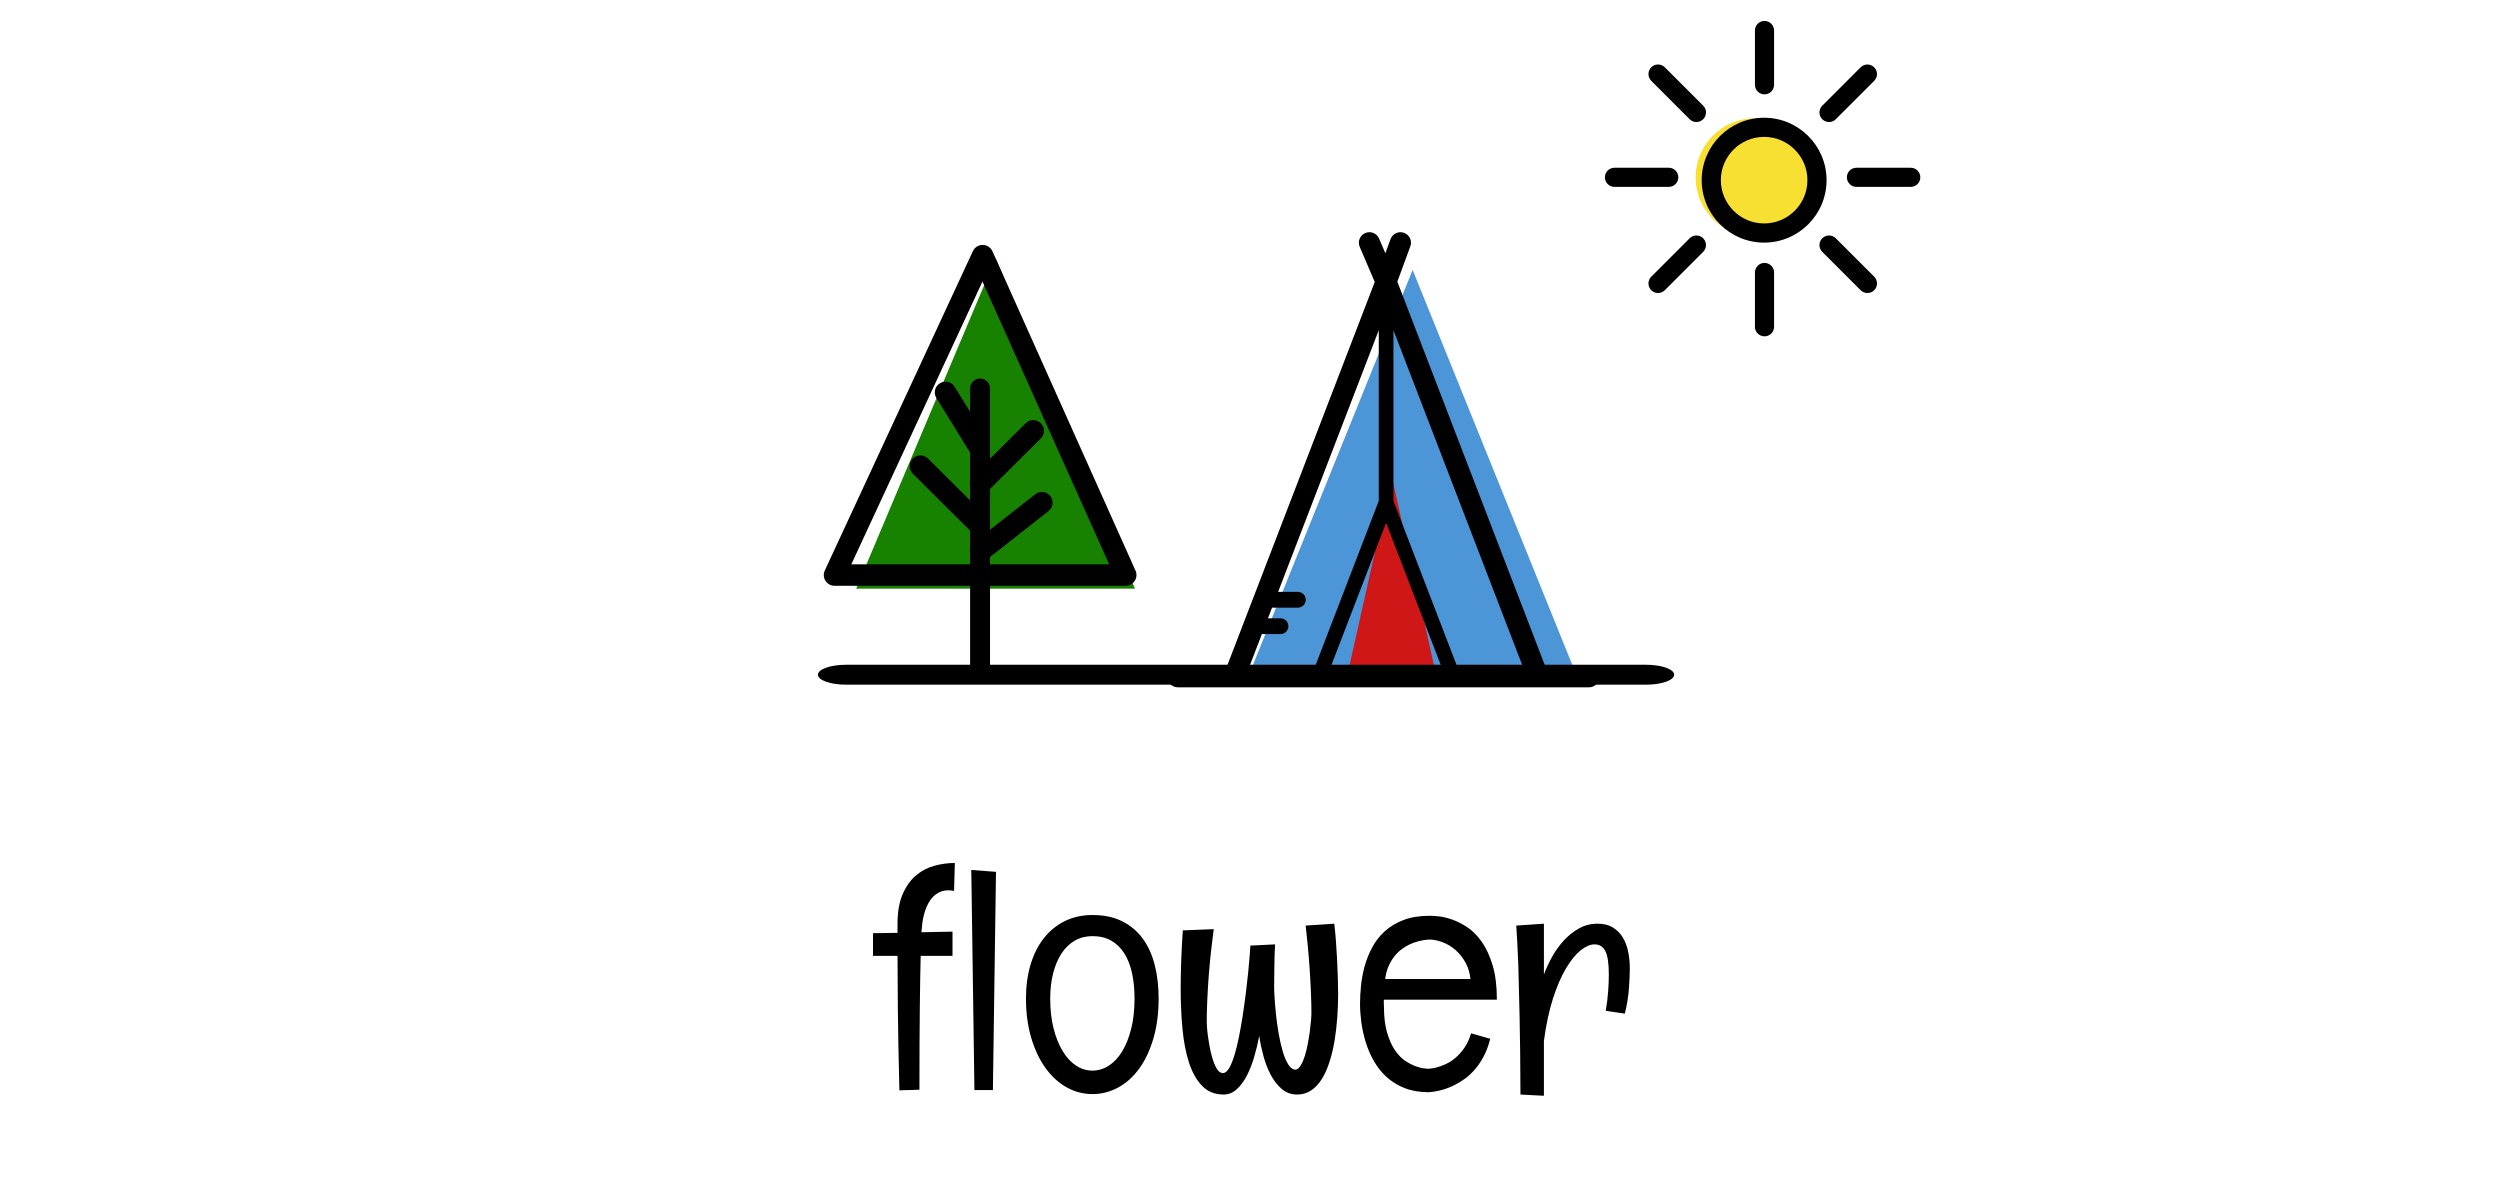 <svg class="thumb" width="393" height="189" viewBox="0,0,393,189" xmlns="http://www.w3.org/2000/svg" xmlns:inkscape="http://www.inkscape.org/namespaces/inkscape" xmlns:sodipodi="http://sodipodi.sourceforge.net/DTD/sodipodi-0.dtd" xmlns:xlink="http://www.w3.org/1999/xlink" xmlns:ns1="http://www.inkscape.org/namespaces/inkscape" xmlns:sketch="http://www.bohemiancoding.com/sketch/ns"><defs></defs><g><g transform="matrix(0.287,0,0,0.41,195.377,40.383)"><svg width="185.988" height="162.359" viewBox="-4.609,3,185.988,162.359" class="thumb"><defs><linearGradient x1="0" y1="0.5" x2="1" y2="0.5" id="linearGradientSkdh461g53e"><stop offset="0%" stop-color="#4c96d7"></stop><stop offset="100%" stop-color="#4c96d7"></stop></linearGradient></defs><g><polygon points="88.385,8 0.391,160.359 176.379,160.359 " fill="url('#linearGradientSkdh461g53e')"></polygon></g></svg></g><g transform="matrix(0.081,0,0,0.209,211.254,73.891)"><svg width="185.988" height="162.359" viewBox="-4.609,3,185.988,162.359" class="thumb"><defs><linearGradient x1="0" y1="0.5" x2="1" y2="0.5" id="linearGradientSkdh461g53k"><stop offset="0%" stop-color="#cf1717"></stop><stop offset="100%" stop-color="#cf1717"></stop></linearGradient></defs><g><polygon points="88.385,8 0.391,160.359 176.379,160.359 " fill="url('#linearGradientSkdh461g53k')"></polygon></g></svg></g><g transform="matrix(0.249,0,0,0.341,133.35,38.877)"><svg width="185.988" height="162.359" viewBox="-4.609,3,185.988,162.359" class="thumb"><defs><linearGradient x1="0" y1="0.5" x2="1" y2="0.5" id="linearGradientSkdh461g53q"><stop offset="0%" stop-color="#168200"></stop><stop offset="100%" stop-color="#168200"></stop></linearGradient></defs><g><polygon points="88.385,8 0.391,160.359 176.379,160.359 " fill="url('#linearGradientSkdh461g53q')"></polygon></g></svg></g><g transform="matrix(0.105,0,0,0.105,266.017,18.07)"><svg width="187.034" height="186.77" viewBox="-5.132,-5,187.034,186.77" class="thumb"><defs><linearGradient x1="0" y1="0.5" x2="1" y2="0.5" id="linearGradientSkdh461g53w"><stop offset="0%" stop-color="#f7e031"></stop><stop offset="100%" stop-color="#f7e031"></stop></linearGradient></defs><g><circle cx="88.385" cy="88.385" r="88.385" fill="url('#linearGradientSkdh461g53w')"></circle></g></svg></g><g transform="matrix(0.5,0,0,0.5,45.25,116)"><svg width="303.5" height="208" style="overflow: visible;"><defs><linearGradient x1="0" y1="0.5" x2="1" y2="0.5" id="linearGradientSkdh461g5jn"><stop offset="0%" stop-color="#000000"></stop><stop offset="100%" stop-color="#000000"></stop></linearGradient></defs><g><path d="M-93.8-71.68L-94.04-62.89Q-94.48-62.99 -94.92-63.04Q-95.36-63.09 -95.8-63.09L-95.8-63.09Q-97.31-63.09 -98.49-62.55Q-99.66-62.01 -100.54-61.16Q-101.42-60.3 -102.03-59.2Q-102.64-58.11 -103.03-56.98L-103.03-56.98Q-104-54.3 -104.2-50.88L-104.2-50.88Q-104.25-50.73 -104.25-50.59L-104.25-50.59Q-104.3-50.39 -104.3-49.9L-104.3-49.9L-94.53-50.1L-94.53-42.48L-104.54-42.48Q-104.69-36.67 -104.81-26.32Q-104.93-15.97 -104.93-0.39L-104.93-0.39L-111.23-0.2Q-111.62-15.63 -111.72-25.98Q-111.82-36.33 -111.82-42.48L-111.82-42.48L-119.53-42.48L-119.53-49.61L-111.82-49.71L-111.82-52.49Q-111.82-58.15 -110.21-61.87Q-108.59-65.58 -106.03-67.75Q-103.47-69.92 -100.24-70.8Q-97.02-71.68 -93.8-71.68L-93.8-71.68ZM-88.623-69.48L-80.863-68.9L-81.833-0.29L-87.643-0.29L-88.623-69.48ZM-29.733-29.1L-29.733-29.1Q-29.733-22.07 -31.373-16.5Q-33.003-10.94 -35.813-7.06Q-38.623-3.17 -42.433-1.1Q-46.243 0.98 -50.533 0.98L-50.533 0.98Q-54.883 0.98 -58.693-1.17Q-62.503-3.32 -65.333-7.28Q-68.163-11.23 -69.803-16.77Q-71.433-22.31 -71.433-29.1L-71.433-29.1Q-71.433-34.91 -69.993-39.72Q-68.553-44.53 -65.843-48Q-63.133-51.46 -59.253-53.39Q-55.373-55.32 -50.533-55.32L-50.533-55.32Q-45.163-55.32 -41.263-53.39Q-37.353-51.46 -34.793-48Q-32.223-44.53 -30.983-39.72Q-29.733-34.91 -29.733-29.1ZM-37.303-29L-37.303-29Q-37.303-33.4 -38.083-37.01Q-38.863-40.63 -40.503-43.24Q-42.143-45.85 -44.633-47.27Q-47.123-48.68 -50.533-48.68L-50.533-48.68Q-53.613-48.68 -56.083-47.27Q-58.543-45.85 -60.253-43.24Q-61.963-40.63 -62.893-37.01Q-63.813-33.4 -63.813-29L-63.813-29Q-63.813-23.88 -62.773-19.73Q-61.723-15.58 -59.933-12.6Q-58.153-9.62 -55.733-8.01Q-53.323-6.4 -50.533-6.4L-50.533-6.4Q-47.803-6.4 -45.383-7.96Q-42.973-9.52 -41.183-12.45Q-39.403-15.38 -38.353-19.56Q-37.303-23.73 -37.303-29ZM 26.71-30.52L 26.71-30.52Q 26.71-26.86  26.44-23.1Q 26.17-19.34  25.59-15.82Q 25-12.3  24.02-9.23Q 23.05-6.15  21.63-3.83Q 20.21-1.51  18.26-0.2Q 16.31 1.12  13.82 1.12L 13.82 1.12Q 11.03 1.12  8.98-0.63Q 6.93-2.39  5.52-5.08Q 4.1-7.76  3.22-11.01Q 2.34-14.26  1.9-17.29L 1.9-17.29Q 1.27-13.92  0.29-10.62Q-0.68-7.32 -2.05-4.71Q-3.42-2.1 -5.22-0.49Q-7.03 1.12 -9.28 1.12L-9.28 1.12Q-13.43 1.12 -16.06-1.61Q-18.7-4.35 -20.19-8.96Q-21.68-13.57 -22.24-19.63Q-22.8-25.68 -22.8-32.32L-22.8-32.32Q-22.8-34.23 -22.75-36.6Q-22.71-38.96 -22.61-41.43Q-22.51-43.9 -22.39-46.26Q-22.27-48.63 -22.12-50.49L-22.12-50.49L-12.4-50.88Q-12.84-47.61 -13.26-43.87Q-13.67-40.14 -13.97-36.28Q-14.26-32.42 -14.43-28.66Q-14.6-24.9 -14.6-21.58L-14.6-21.58Q-14.6-20.95 -14.48-19.53Q-14.36-18.12 -14.09-16.33Q-13.82-14.55 -13.43-12.67Q-13.04-10.79 -12.48-9.2Q-11.91-7.62 -11.18-6.62Q-10.45-5.62 -9.52-5.62L-9.52-5.62Q-8.5-5.62 -7.59-7.13Q-6.69-8.64 -5.91-11.18Q-5.13-13.72 -4.47-17.02Q-3.81-20.31 -3.27-23.83Q-2.73-27.34 -2.3-30.86Q-1.86-34.38 -1.56-37.38Q-1.27-40.38 -1.1-42.58Q-0.93-44.78 -0.88-45.7L-0.88-45.7L 6.88-46.09Q 6.79-44.78  6.74-42.97Q 6.69-41.16  6.66-39.28Q 6.64-37.4  6.62-35.62Q 6.59-33.84  6.59-32.52L 6.59-32.52Q 6.59-31.49  6.74-29.17Q 6.88-26.86  7.18-24Q 7.47-21.14  8.01-18.07Q 8.54-14.99  9.28-12.48Q 10.01-9.96  11.03-8.33Q 12.06-6.69  13.38-6.69L 13.38-6.69Q 14.26-6.88  14.99-8.11Q 15.72-9.33  16.26-11.08Q 16.8-12.84  17.19-14.92Q 17.58-16.99  17.82-18.87Q 18.07-20.75  18.19-22.22Q 18.31-23.68  18.31-24.22L 18.31-24.22Q 18.31-27.34  18.16-30.91Q 18.02-34.47  17.77-38.13Q 17.53-41.8  17.19-45.36Q 16.85-48.93  16.5-52L 16.5-52L 25.49-52.59Q 25.78-50.24  26-47.39Q 26.22-44.53  26.37-41.58Q 26.51-38.62  26.61-35.77Q 26.71-32.91  26.71-30.52ZM 76.616-28.71L 41.116-28.71Q 41.016-28.17  41.066-27.66Q 41.116-27.15  41.116-26.61L 41.116-26.61Q 41.116-21.73  42.086-18.38Q 43.066-15.04  44.556-12.84Q 46.046-10.64  47.826-9.47Q 49.606-8.3  51.176-7.74Q 52.736-7.18  53.856-7.08Q 54.976-6.98  55.226-6.98L 55.226-6.98Q 55.176-6.98  55.906-7.06Q 56.636-7.13  57.836-7.45Q 59.036-7.76  60.546-8.45Q 62.056-9.13  63.546-10.38Q 65.036-11.62  66.356-13.5Q 67.676-15.38  68.506-18.12L 68.506-18.12L 74.516-16.41Q 73.776-13.38  72.556-11.04Q 71.336-8.69  69.846-6.93Q 68.356-5.18  66.676-3.93Q 64.986-2.69  63.376-1.9L 63.376-1.9Q 59.566 0.05  55.226 0.39L 55.226 0.39Q 50.926 0.39  47.636-0.9Q 44.336-2.2  41.946-4.39Q 39.546-6.59  37.936-9.42Q 36.326-12.26  35.376-15.36Q 34.426-18.46  34.006-21.56Q 33.596-24.66  33.596-27.39L 33.596-27.39Q 33.596-29.93  33.886-32.96Q 34.176-35.99  35.006-39.06Q 35.836-42.14  37.356-45.02Q 38.866-47.9  41.306-50.15Q 43.746-52.39  47.246-53.74Q 50.736-55.08  55.516-55.08L 55.516-55.08Q 56.346-55.08  58.226-54.91Q 60.106-54.74  62.456-53.93Q 64.796-53.13  67.286-51.49Q 69.776-49.85  71.846-46.92Q 73.926-43.99  75.266-39.55Q 76.616-35.11  76.616-28.71L 76.616-28.71ZM 55.226-47.61L 55.226-47.61Q 51.856-47.36  49.026-46L 49.026-46Q 47.806-45.41  46.606-44.51Q 45.406-43.6  44.386-42.31Q 43.356-41.02  42.576-39.26Q 41.796-37.5  41.506-35.21L 41.506-35.21L 68.306-35.21Q 68.016-38.09  66.746-40.38Q 65.476-42.68  63.646-44.29Q 61.816-45.9  59.596-46.75Q 57.376-47.61  55.226-47.61ZM 108.303-52.59L 108.303-52.59Q 111.133-52.59  113.063-51.42Q 114.993-50.24  116.183-48.29Q 117.383-46.34  117.893-43.77Q 118.413-41.21  118.413-38.48L 118.413-38.48Q 118.413-35.79  118.113-32.01Q 117.823-28.22  116.843-24.32L 116.843-24.32L 110.843-25.2Q 111.423-28.66  111.623-31.57Q 111.813-34.47  111.813-36.62L 111.813-36.62Q 111.813-41.85  110.723-43.97Q 109.623-46.09  107.323-46.09L 107.323-46.09Q 105.323-46.09  102.983-44.24Q 100.633-42.38  98.393-38.62Q 96.143-34.86  94.283-29.15Q 92.433-23.44  91.403-15.72L 91.403-15.72L 91.403 1.51L 84.033 1.12Q 83.983-13.09  83.763-23.17Q 83.543-33.25  83.353-39.65L 83.353-39.65Q 83.053-47.17  82.713-52L 82.713-52L 91.403-52.59L 91.403-36.62Q 92.383-39.26  93.923-42.07Q 95.463-44.87  97.583-47.22Q 99.703-49.56  102.373-51.07Q 105.033-52.59  108.303-52.59Z" data-textpath="flower" data-text-anchor="middle" data-font-size="100" data-letterspacing="0" data-side="left" data-offset="0" data-dx="0" data-dy="111" data-xmlspace="preserve" data-href="" data-font="Englebert" data-font-src="/Content/clientfonts/englebert.woff" data-font-scale="contain" transform="translate(303.5,111)" data-x="303.5" data-y="0" fill="url('#linearGradientSkdh461g5jn')"></path></g></svg></g><g transform="matrix(1,0,0,1,178.5,31.5)"><svg width="77.954" height="81.545" viewBox="10.14,13.098,77.954,81.545"><defs><linearGradient x1="0" y1="0.5" x2="1" y2="0.5" id="linearGradientSkdh461g546"><stop offset="0%" stop-color="#000000"></stop><stop offset="100%" stop-color="#000000"></stop></linearGradient></defs><g><path d="M81.44,86.337h-6.885L51.302,25.878l2.044-5.557c0.313-0.856-0.128-1.807-0.986-2.122      c-0.851-0.313-1.809,0.125-2.122,0.981l-0.82,2.23l-0.988-2.31c-0.359-0.837-1.333-1.228-2.17-0.869      c-0.841,0.359-1.231,1.331-0.872,2.17l2.363,5.524l-23.233,60.41h-7.724c-0.915,0-1.654,0.74-1.654,1.654      s0.739,1.654,1.654,1.654h8.862h12.092h27.648h8.022h8.022c0.915,0,1.654-0.74,1.654-1.654S82.355,86.337,81.44,86.337z       M40.865,86.337l8.671-22.548l8.671,22.548H40.865z M28.062,86.337l1.947-5.061h2.927c0.684,0,1.239-0.554,1.239-1.238      c0-0.687-0.556-1.24-1.239-1.24h-1.974l0.642-1.675h4.064c0.685,0,1.239-0.557,1.239-1.242c0-0.684-0.555-1.238-1.239-1.238      H32.56l15.821-41.136v26.836L38.38,86.337h-0.633H28.062z M65.396,86.337h-4.703L50.691,60.343V33.507l20.319,52.83H65.396z" fill="url('#linearGradientSkdh461g546')"></path></g></svg></g><g transform="matrix(0.507,0,0,0.507,273.34,0.756)"><svg width="15.939" height="32.768" viewBox="41.031,-5,15.939,32.768"><defs><linearGradient x1="0" y1="0.5" x2="1" y2="0.5" id="linearGradientSkdh461g54c"><stop offset="0%" stop-color="#000000"></stop><stop offset="100%" stop-color="#000000"></stop></linearGradient></defs><g><path fill="url('#linearGradientSkdh461g54c')" d="M49.001,22.768c-1.641,0-2.97-1.329-2.97-2.97V2.97c0-1.64,1.329-2.97,2.97-2.97  c1.64,0,2.969,1.33,2.969,2.97v16.829C51.97,21.439,50.641,22.768,49.001,22.768z"></path></g></svg></g><g transform="matrix(0.507,0,0,0.507,273.34,38.795)"><svg width="15.939" height="32.767" viewBox="41.031,70.233,15.939,32.767"><defs><linearGradient x1="0" y1="0.5" x2="1" y2="0.5" id="linearGradientSkdh461g54i"><stop offset="0%" stop-color="#000000"></stop><stop offset="100%" stop-color="#000000"></stop></linearGradient></defs><g><path fill="url('#linearGradientSkdh461g54i')" d="M49.001,98c-1.641,0-2.97-1.329-2.97-2.97V78.203c0-1.64,1.329-2.97,2.97-2.97c1.64,0,2.969,1.33,2.969,2.97  v16.828C51.97,96.671,50.641,98,49.001,98z"></path></g></svg></g><g transform="matrix(0.507,0,0,0.507,287.795,23.833)"><svg width="32.769" height="15.939" viewBox="70.233,41.029,32.769,15.939"><defs><linearGradient x1="0" y1="0.5" x2="1" y2="0.5" id="linearGradientSkdh461g54o"><stop offset="0%" stop-color="#000000"></stop><stop offset="100%" stop-color="#000000"></stop></linearGradient></defs><g><path fill="url('#linearGradientSkdh461g54o')" d="M95.032,51.968H78.203c-1.64,0-2.97-1.328-2.97-2.969c0-1.64,1.33-2.97,2.97-2.97h16.829  c1.64,0,2.97,1.33,2.97,2.97C98.001,50.64,96.671,51.968,95.032,51.968z"></path></g></svg></g><g transform="matrix(0.507,0,0,0.507,249.756,23.833)"><svg width="32.768" height="15.938" viewBox="-5,41.03,32.768,15.938"><defs><linearGradient x1="0" y1="0.5" x2="1" y2="0.5" id="linearGradientSkdh461g54u"><stop offset="0%" stop-color="#000000"></stop><stop offset="100%" stop-color="#000000"></stop></linearGradient></defs><g><path fill="url('#linearGradientSkdh461g54u')" d="M19.798,51.968H2.969C1.329,51.968,0,50.64,0,49c0-1.64,1.329-2.97,2.969-2.97h16.829  c1.64,0,2.97,1.33,2.97,2.97C22.768,50.64,21.438,51.968,19.798,51.968z"></path></g></svg></g><g transform="matrix(0.507,0,0,0.507,283.484,34.484)"><svg width="27.839" height="27.837" viewBox="61.68,61.682,27.839,27.837"><defs><linearGradient x1="0" y1="0.5" x2="1" y2="0.5" id="linearGradientSkdh461g550"><stop offset="0%" stop-color="#000000"></stop><stop offset="100%" stop-color="#000000"></stop></linearGradient></defs><g><path fill="url('#linearGradientSkdh461g550')" d="M81.549,84.519c-0.76,0-1.52-0.29-2.1-0.87L67.55,71.75c-1.16-1.16-1.16-3.039,0-4.198  c1.159-1.16,3.039-1.16,4.199,0L83.649,79.45c1.16,1.16,1.16,3.04,0,4.199C83.07,84.229,82.309,84.519,81.549,84.519z"></path></g></svg></g><g transform="matrix(0.507,0,0,0.507,256.603,7.603)"><svg width="27.84" height="27.838" viewBox="8.484,8.483,27.84,27.838"><defs><linearGradient x1="0" y1="0.5" x2="1" y2="0.5" id="linearGradientSkdh461g556"><stop offset="0%" stop-color="#000000"></stop><stop offset="100%" stop-color="#000000"></stop></linearGradient></defs><g><path fill="url('#linearGradientSkdh461g556')" d="M28.353,31.321c-0.759,0-1.519-0.29-2.099-0.87l-11.9-11.899c-1.16-1.159-1.16-3.039,0-4.199  c1.16-1.16,3.04-1.16,4.2,0l11.9,11.899c1.16,1.159,1.16,3.04,0,4.2C29.873,31.031,29.113,31.321,28.353,31.321z"></path></g></svg></g><g transform="matrix(0.507,0,0,0.507,256.603,34.484)"><svg width="27.838" height="27.838" viewBox="8.484,61.683,27.838,27.838"><defs><linearGradient x1="0" y1="0.5" x2="1" y2="0.5" id="linearGradientSkdh461g55c"><stop offset="0%" stop-color="#000000"></stop><stop offset="100%" stop-color="#000000"></stop></linearGradient></defs><g><path fill="url('#linearGradientSkdh461g55c')" d="M16.454,84.521c-0.76,0-1.52-0.29-2.1-0.87c-1.16-1.159-1.16-3.039,0-4.199l11.899-11.899  c1.16-1.16,3.039-1.16,4.199,0c1.16,1.159,1.16,3.038,0,4.198l-11.899,11.9C17.975,84.231,17.214,84.521,16.454,84.521z"></path></g></svg></g><g transform="matrix(0.507,0,0,0.507,283.484,7.603)"><svg width="27.838" height="27.841" viewBox="61.682,8.483,27.838,27.841"><defs><linearGradient x1="0" y1="0.5" x2="1" y2="0.5" id="linearGradientSkdh461g55i"><stop offset="0%" stop-color="#000000"></stop><stop offset="100%" stop-color="#000000"></stop></linearGradient></defs><g><path fill="url('#linearGradientSkdh461g55i')" d="M69.652,31.324c-0.76,0-1.521-0.29-2.1-0.87c-1.16-1.159-1.16-3.041,0-4.2l11.899-11.9  c1.16-1.161,3.04-1.161,4.199,0c1.16,1.159,1.16,3.04,0,4.199l-11.899,11.9C71.171,31.034,70.412,31.324,69.652,31.324z"></path></g></svg></g><g transform="matrix(0.507,0,0,0.507,264.971,15.971)"><svg width="48.722" height="48.723" viewBox="24.64,24.639,48.722,48.723"><defs><linearGradient x1="0" y1="0.5" x2="1" y2="0.5" id="linearGradientSkdh461g55o"><stop offset="0%" stop-color="#000000"></stop><stop offset="100%" stop-color="#000000"></stop></linearGradient></defs><g><path fill="url('#linearGradientSkdh461g55o')" d="M49.001,68.362C38.326,68.362,29.64,59.676,29.64,49c0-10.675,8.686-19.361,19.361-19.361  c10.676,0,19.361,8.686,19.361,19.361C68.362,59.676,59.677,68.362,49.001,68.362z M49.001,35.579  c-7.401,0-13.422,6.02-13.422,13.421c0,7.4,6.021,13.422,13.422,13.422c7.401,0,13.421-6.021,13.421-13.422  C62.422,41.599,56.402,35.579,49.001,35.579z"></path></g></svg></g><g transform="matrix(1,0,0,1,124.5,33.5)"><svg width="59.153" height="63.584" viewBox="20.674,12.381,59.153,63.584"><defs><linearGradient x1="0" y1="0.5" x2="1" y2="0.5" id="linearGradientSkdh461g55u"><stop offset="0%" stop-color="#000000"></stop><stop offset="100%" stop-color="#000000"></stop></linearGradient></defs><g><path d="M73.138,70.965H27.361c-0.576,0-1.112-0.294-1.422-0.779s-0.351-1.096-0.108-1.618l23.282-50.209    c0.276-0.596,0.874-0.978,1.531-0.978c0.003,0,0.007,0,0.011,0c0.661,0.004,1.259,0.394,1.529,0.998l22.495,50.209    c0.234,0.522,0.188,1.127-0.124,1.607C74.244,70.675,73.71,70.965,73.138,70.965z M30.003,67.59h40.53L50.617,23.137L30.003,67.59    z" fill="url('#linearGradientSkdh461g55u')"></path></g></svg></g><g transform="matrix(1,0,0,1,147.5,54.5)"><svg width="13.132" height="57.799" viewBox="43.718,33.242,13.132,57.799"><defs><linearGradient x1="0" y1="0.5" x2="1" y2="0.5" id="linearGradientSkdh461g560"><stop offset="0%" stop-color="#000000"></stop><stop offset="100%" stop-color="#000000"></stop></linearGradient></defs><g><path d="M50.284,86.041c-0.865,0-1.566-0.701-1.566-1.566V39.808c0-0.865,0.701-1.566,1.566-1.566s1.566,0.701,1.566,1.566v44.667    C51.85,85.339,51.148,86.041,50.284,86.041z" fill="url('#linearGradientSkdh461g560')"></path></g></svg></g><g transform="matrix(1,0,0,1,138,55)"><svg width="32.469" height="38.273" viewBox="34.131,34.331,32.469,38.273"><defs><linearGradient x1="0" y1="0.5" x2="1" y2="0.5" id="linearGradientSkdh461g566"><stop offset="0%" stop-color="#000000"></stop><stop offset="100%" stop-color="#000000"></stop></linearGradient></defs><g><path d="M50.272,67.604c-0.5,0-0.996-0.222-1.329-0.646c-0.575-0.733-0.447-1.794,0.286-2.369l9.643-7.566    c0.732-0.575,1.793-0.447,2.369,0.286c0.575,0.733,0.447,1.794-0.286,2.369l-9.643,7.566    C51.004,67.486,50.637,67.604,50.272,67.604z M49.786,63.206c-0.43,0-0.86-0.164-1.19-0.491L39.629,53.8    c-0.661-0.657-0.664-1.726-0.007-2.387c0.658-0.661,1.725-0.664,2.387-0.007l8.967,8.915c0.661,0.657,0.664,1.726,0.007,2.387    C50.653,63.04,50.22,63.206,49.786,63.206z M50.271,56.988c-0.434,0-0.867-0.166-1.196-0.498    c-0.657-0.661-0.654-1.729,0.006-2.386l8.286-8.241c0.661-0.658,1.73-0.654,2.386,0.006c0.657,0.661,0.654,1.729-0.006,2.386    l-8.286,8.241C51.132,56.825,50.702,56.988,50.271,56.988z M49.899,51.012c-0.565,0-1.118-0.284-1.438-0.801l-5.129-8.306    c-0.49-0.793-0.244-1.833,0.549-2.322c0.792-0.49,1.833-0.244,2.323,0.549l5.129,8.306c0.49,0.793,0.244,1.833-0.549,2.322    C50.508,50.931,50.202,51.012,49.899,51.012z" fill="url('#linearGradientSkdh461g566')"></path></g></svg></g><g transform="matrix(0,1,-2.816,0,277.262,99.5)"><svg width="13.132" height="57.799" viewBox="43.718,33.242,13.132,57.799"><defs><linearGradient x1="0" y1="0.5" x2="1" y2="0.5" id="linearGradientSkdh461g56c"><stop offset="0%" stop-color="#000000"></stop><stop offset="100%" stop-color="#000000"></stop></linearGradient></defs><g><path d="M50.284,86.041c-0.865,0-1.566-0.701-1.566-1.566V39.808c0-0.865,0.701-1.566,1.566-1.566s1.566,0.701,1.566,1.566v44.667    C51.85,85.339,51.148,86.041,50.284,86.041z" fill="url('#linearGradientSkdh461g56c')"></path></g></svg></g></g></svg>